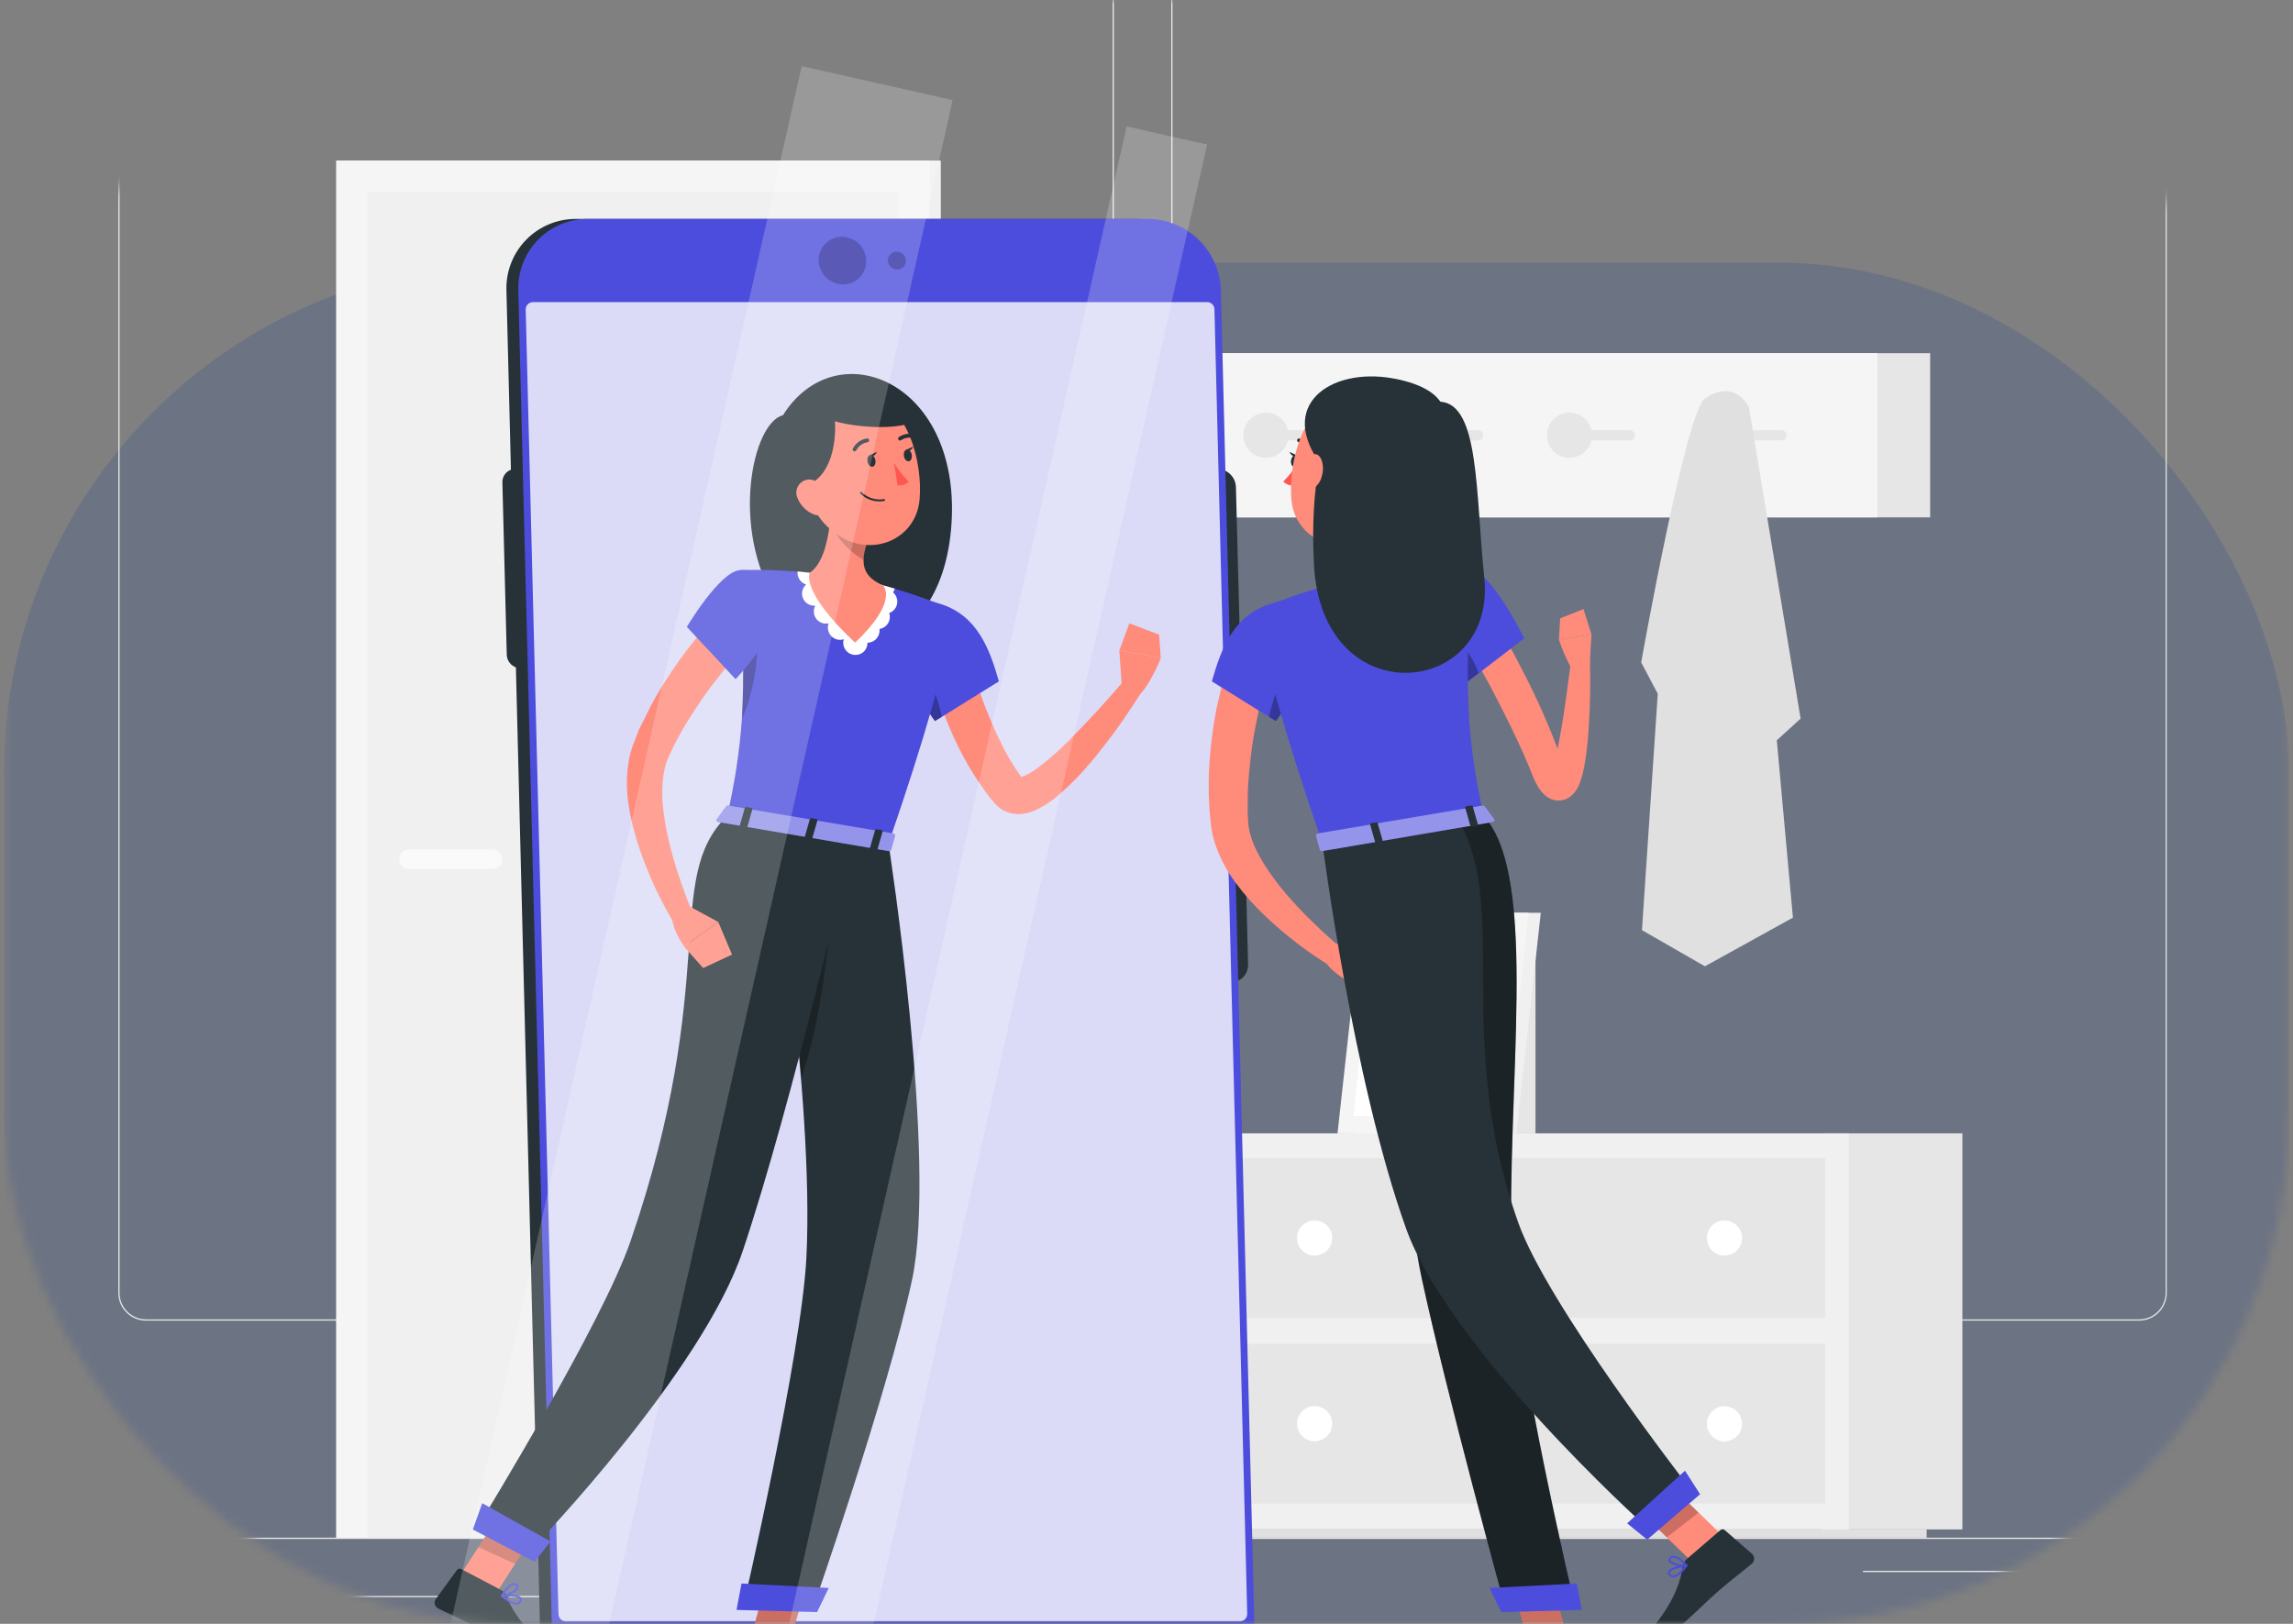 <svg width="288" height="204" viewBox="0 0 288 204" fill="none" xmlns="http://www.w3.org/2000/svg">
<rect x="0" y="0" width="288" height="204" fill="#808080" stroke="none"/>
<mask id="mask0_1052_12070" style="mask-type:alpha" maskUnits="userSpaceOnUse" x="0" y="0" width="288" height="204">
<rect x="0.5" width="287" height="204" rx="64" fill="#EAF0FF"/>
</mask>
<g mask="url(#mask0_1052_12070)">
<rect x="0.5" y="33" width="287" height="198" rx="64" fill="#224495" fill-opacity="0.2"/>
<path d="M297.217 193.177H-8.5V193.33H297.217V193.177Z" fill="#EBEBEB"/>
<path d="M266.584 203.015H257.474V203.168H266.584V203.015Z" fill="#EBEBEB"/>
<path d="M254.894 197.341H233.989V197.494H254.894V197.341Z" fill="#EBEBEB"/>
<path d="M58.532 200.496H32.124V200.649H58.532V200.496Z" fill="#EBEBEB"/>
<path d="M73.499 200.496H63.973V200.649H73.499V200.496Z" fill="#EBEBEB"/>
<path d="M147.269 198.441H89.99V198.594H147.269V198.441Z" fill="#EBEBEB"/>
<path d="M136.41 165.907H18.348C17.423 165.905 16.537 165.537 15.883 164.882C15.23 164.228 14.863 163.341 14.863 162.416V-3.546C14.871 -4.466 15.242 -5.345 15.894 -5.993C16.547 -6.641 17.428 -7.005 18.348 -7.007H136.41C137.336 -7.007 138.224 -6.639 138.879 -5.984C139.533 -5.329 139.901 -4.441 139.901 -3.515V162.416C139.901 163.342 139.533 164.23 138.879 164.884C138.224 165.539 137.336 165.907 136.41 165.907ZM18.348 -6.884C17.464 -6.883 16.616 -6.53 15.991 -5.904C15.367 -5.279 15.016 -4.43 15.016 -3.546V162.416C15.016 163.3 15.367 164.148 15.991 164.774C16.616 165.4 17.464 165.753 18.348 165.754H136.41C137.295 165.753 138.143 165.4 138.769 164.775C139.395 164.149 139.747 163.301 139.748 162.416V-3.546C139.747 -4.431 139.395 -5.279 138.769 -5.905C138.143 -6.531 137.295 -6.883 136.41 -6.884H18.348Z" fill="#EBEBEB"/>
<path d="M268.669 165.907H150.601C149.676 165.905 148.789 165.537 148.134 164.883C147.48 164.228 147.112 163.341 147.11 162.416V-3.546C147.12 -4.466 147.492 -5.345 148.145 -5.993C148.799 -6.641 149.681 -7.005 150.601 -7.007H268.669C269.588 -7.003 270.468 -6.638 271.119 -5.991C271.771 -5.343 272.14 -4.464 272.148 -3.546V162.416C272.148 163.34 271.782 164.226 271.13 164.88C270.478 165.535 269.593 165.904 268.669 165.907ZM150.601 -6.884C149.716 -6.883 148.868 -6.531 148.243 -5.905C147.617 -5.279 147.265 -4.431 147.263 -3.546V162.416C147.265 163.301 147.617 164.149 148.243 164.775C148.868 165.4 149.716 165.753 150.601 165.754H268.669C269.554 165.753 270.403 165.4 271.028 164.775C271.654 164.149 272.006 163.301 272.008 162.416V-3.546C272.006 -4.431 271.654 -5.279 271.028 -5.905C270.403 -6.531 269.554 -6.883 268.669 -6.884H150.601Z" fill="#EBEBEB"/>
<path d="M42.243 193.177H118.165L118.165 20.172H42.243L42.243 193.177Z" fill="#F0F0F0"/>
<path d="M42.237 193.177H116.758L116.758 20.172H42.237L42.237 193.177Z" fill="#F5F5F5"/>
<path d="M112.839 193.171L112.839 24.091L46.175 24.091L46.175 193.171H112.839Z" fill="#F0F0F0"/>
<path d="M61.852 109.166H51.366C51.041 109.166 50.73 109.037 50.501 108.808C50.272 108.578 50.143 108.267 50.143 107.943C50.143 107.619 50.272 107.308 50.501 107.078C50.73 106.849 51.041 106.72 51.366 106.72H61.852C62.176 106.72 62.487 106.849 62.716 107.078C62.946 107.308 63.075 107.619 63.075 107.943C63.075 108.267 62.946 108.578 62.716 108.808C62.487 109.037 62.176 109.166 61.852 109.166Z" fill="#FAFAFA"/>
<path d="M47.183 189.252L47.183 24.097H46.162L46.162 189.252H47.183Z" fill="#F0F0F0"/>
<path d="M186.749 142.379H192.858V118.704H186.749V142.379Z" fill="#E6E6E6"/>
<path d="M170.186 142.379H190.461L193.524 114.669H173.249L170.186 142.379Z" fill="#F0F0F0"/>
<path d="M167.991 142.379H188.932L191.996 114.669H171.048L167.991 142.379Z" fill="#F5F5F5"/>
<path d="M187.422 140.196L189.996 116.852H172.564L169.984 140.196H187.422Z" fill="white"/>
<path d="M184.713 134.18L185.936 123.229C185.963 122.998 185.941 122.764 185.87 122.543C185.8 122.321 185.684 122.117 185.529 121.944C185.374 121.77 185.184 121.632 184.972 121.537C184.76 121.442 184.53 121.394 184.298 121.395H176.96C176.556 121.395 176.165 121.544 175.863 121.813C175.561 122.083 175.368 122.454 175.322 122.856L174.099 133.807C174.071 134.037 174.093 134.271 174.162 134.493C174.232 134.714 174.347 134.918 174.502 135.092C174.656 135.265 174.846 135.404 175.058 135.499C175.27 135.593 175.499 135.642 175.731 135.641H183.069C183.475 135.644 183.868 135.496 184.171 135.226C184.475 134.956 184.668 134.583 184.713 134.18Z" fill="#F5F5F5"/>
<path d="M228.877 192.138H246.474V142.379H228.877V192.138Z" fill="#E6E6E6"/>
<path d="M149.495 192.138H232.222V142.379H149.495V192.138Z" fill="#F0F0F0"/>
<path d="M229.88 192.138H226.75H153.983V193.177H226.75H229.88H241.986V192.138H229.88Z" fill="#E0E0E0"/>
<path d="M152.46 165.571H229.25V145.491H152.46V165.571Z" fill="#E6E6E6"/>
<path d="M152.46 188.891H229.25V168.811H152.46V188.891Z" fill="#E6E6E6"/>
<path d="M167.324 155.531C167.324 155.967 167.195 156.394 166.952 156.757C166.71 157.12 166.365 157.403 165.962 157.57C165.558 157.737 165.114 157.781 164.686 157.696C164.258 157.611 163.865 157.4 163.556 157.092C163.247 156.783 163.037 156.39 162.952 155.962C162.867 155.533 162.911 155.09 163.078 154.686C163.245 154.283 163.528 153.938 163.891 153.696C164.254 153.453 164.68 153.324 165.117 153.324C165.407 153.324 165.694 153.381 165.962 153.492C166.229 153.603 166.473 153.765 166.678 153.97C166.883 154.175 167.045 154.418 167.156 154.686C167.267 154.954 167.324 155.241 167.324 155.531Z" fill="white"/>
<path d="M218.801 155.531C218.801 155.967 218.671 156.394 218.429 156.757C218.186 157.12 217.842 157.403 217.438 157.57C217.035 157.737 216.591 157.781 216.163 157.696C215.735 157.611 215.341 157.4 215.033 157.092C214.724 156.783 214.514 156.39 214.429 155.962C214.343 155.533 214.387 155.09 214.554 154.686C214.721 154.283 215.004 153.938 215.367 153.696C215.73 153.453 216.157 153.324 216.594 153.324C216.883 153.324 217.17 153.381 217.438 153.492C217.706 153.603 217.949 153.765 218.154 153.97C218.359 154.175 218.522 154.418 218.633 154.686C218.744 154.954 218.801 155.241 218.801 155.531Z" fill="white"/>
<path d="M165.117 181.058C166.336 181.058 167.324 180.07 167.324 178.851C167.324 177.632 166.336 176.644 165.117 176.644C163.898 176.644 162.91 177.632 162.91 178.851C162.91 180.07 163.898 181.058 165.117 181.058Z" fill="white"/>
<path d="M218.801 178.869C218.801 179.306 218.671 179.733 218.429 180.096C218.186 180.459 217.842 180.742 217.438 180.909C217.035 181.076 216.591 181.119 216.163 181.034C215.735 180.949 215.341 180.739 215.033 180.43C214.724 180.122 214.514 179.728 214.429 179.3C214.343 178.872 214.387 178.428 214.554 178.025C214.721 177.621 215.004 177.277 215.367 177.034C215.73 176.792 216.157 176.662 216.594 176.662C217.179 176.662 217.74 176.895 218.154 177.309C218.568 177.723 218.801 178.284 218.801 178.869Z" fill="white"/>
<path d="M242.427 44.372H150.724V64.996H242.427V44.372Z" fill="#E6E6E6"/>
<path d="M235.811 44.372H149.489V64.996H235.811V44.372Z" fill="#F5F5F5"/>
<path d="M166.59 54.045H161.766C161.61 53.366 161.209 52.768 160.64 52.365C160.071 51.963 159.374 51.783 158.681 51.862C157.989 51.941 157.349 52.272 156.885 52.791C156.421 53.311 156.164 53.984 156.164 54.681C156.164 55.378 156.421 56.051 156.885 56.571C157.349 57.091 157.989 57.421 158.681 57.5C159.374 57.579 160.071 57.4 160.64 56.997C161.209 56.594 161.61 55.996 161.766 55.317H166.59C166.759 55.317 166.921 55.25 167.04 55.131C167.159 55.011 167.226 54.85 167.226 54.681C167.226 54.512 167.159 54.351 167.04 54.231C166.921 54.112 166.759 54.045 166.59 54.045Z" fill="#E6E6E6"/>
<path d="M185.649 54.045H180.831C180.674 53.366 180.274 52.768 179.705 52.365C179.136 51.963 178.438 51.783 177.746 51.862C177.053 51.941 176.414 52.272 175.95 52.791C175.485 53.311 175.229 53.984 175.229 54.681C175.229 55.378 175.485 56.051 175.95 56.571C176.414 57.091 177.053 57.421 177.746 57.5C178.438 57.579 179.136 57.4 179.705 56.997C180.274 56.594 180.674 55.996 180.831 55.317H185.649C185.817 55.317 185.979 55.25 186.098 55.131C186.218 55.011 186.285 54.85 186.285 54.681C186.285 54.512 186.218 54.351 186.098 54.231C185.979 54.112 185.817 54.045 185.649 54.045Z" fill="#E6E6E6"/>
<path d="M204.713 54.045H199.889C199.733 53.366 199.332 52.768 198.763 52.365C198.194 51.963 197.497 51.783 196.804 51.862C196.112 51.941 195.472 52.272 195.008 52.791C194.544 53.311 194.287 53.984 194.287 54.681C194.287 55.378 194.544 56.051 195.008 56.571C195.472 57.091 196.112 57.421 196.804 57.5C197.497 57.579 198.194 57.4 198.763 56.997C199.332 56.594 199.733 55.996 199.889 55.317H204.713C204.882 55.317 205.044 55.25 205.163 55.131C205.282 55.011 205.349 54.85 205.349 54.681C205.349 54.512 205.282 54.351 205.163 54.231C205.044 54.112 204.882 54.045 204.713 54.045Z" fill="#E6E6E6"/>
<path d="M223.772 54.045H218.954C218.797 53.366 218.397 52.768 217.828 52.365C217.259 51.963 216.561 51.783 215.869 51.862C215.176 51.941 214.537 52.272 214.073 52.791C213.608 53.311 213.352 53.984 213.352 54.681C213.352 55.378 213.608 56.051 214.073 56.571C214.537 57.091 215.176 57.421 215.869 57.5C216.561 57.579 217.259 57.4 217.828 56.997C218.397 56.594 218.797 55.996 218.954 55.317H223.778C223.946 55.317 224.108 55.25 224.227 55.131C224.347 55.011 224.414 54.85 224.414 54.681C224.414 54.512 224.347 54.351 224.227 54.231C224.108 54.112 223.946 54.045 223.778 54.045H223.772Z" fill="#E6E6E6"/>
<path d="M214.136 50.059C211.745 51.654 206.132 83.217 206.132 83.217L208.217 87.154L206.23 116.852L214.136 121.395L225.19 115.28L223.166 93L226.156 90.279L219.663 51.147C219.663 51.147 218.006 47.478 214.136 50.059Z" fill="#E0E0E0"/>
<path d="M76.997 213.868H147.367C148.531 213.87 149.683 213.639 150.756 213.187C151.829 212.736 152.801 212.074 153.613 211.24C154.425 210.407 155.062 209.419 155.486 208.335C155.91 207.251 156.112 206.092 156.08 204.929L151.849 36.442C151.771 34.056 150.773 31.792 149.063 30.125C147.353 28.459 145.065 27.519 142.677 27.503H72.319C71.155 27.501 70.003 27.732 68.93 28.184C67.857 28.635 66.886 29.297 66.073 30.131C65.261 30.964 64.624 31.952 64.2 33.036C63.776 34.12 63.575 35.278 63.606 36.442L67.838 204.929C67.916 207.313 68.913 209.574 70.62 211.24C72.327 212.906 74.612 213.847 76.997 213.868Z" fill="#263238"/>
<path d="M65.361 83.938H66.584C66.803 83.938 67.02 83.894 67.221 83.809C67.423 83.725 67.606 83.6 67.758 83.443C67.911 83.287 68.031 83.101 68.111 82.897C68.19 82.693 68.228 82.475 68.223 82.257L67.679 60.594C67.663 60.145 67.475 59.72 67.154 59.407C66.832 59.094 66.403 58.917 65.954 58.912H64.731C64.513 58.912 64.296 58.956 64.095 59.041C63.894 59.126 63.712 59.251 63.559 59.407C63.407 59.564 63.288 59.75 63.209 59.954C63.13 60.158 63.092 60.375 63.099 60.594L63.649 82.263C63.663 82.709 63.849 83.132 64.168 83.445C64.487 83.757 64.915 83.934 65.361 83.938Z" fill="#263238"/>
<path d="M153.622 86.696C153.918 86.697 154.212 86.638 154.485 86.523C154.758 86.409 155.006 86.24 155.213 86.028C155.42 85.816 155.582 85.564 155.69 85.288C155.798 85.012 155.85 84.718 155.841 84.421L155.23 61.187C155.211 60.58 154.958 60.004 154.523 59.58C154.089 59.156 153.507 58.917 152.9 58.912C152.604 58.911 152.31 58.97 152.037 59.084C151.764 59.199 151.516 59.368 151.309 59.58C151.102 59.792 150.94 60.043 150.832 60.319C150.724 60.596 150.673 60.89 150.681 61.187L151.292 84.421C151.311 85.028 151.564 85.604 151.999 86.028C152.433 86.452 153.015 86.691 153.622 86.696Z" fill="#263238"/>
<path d="M154.545 123.431C154.841 123.432 155.135 123.373 155.408 123.258C155.681 123.143 155.928 122.975 156.134 122.763C156.341 122.551 156.502 122.299 156.61 122.023C156.717 121.747 156.768 121.452 156.759 121.156L156.178 97.922C156.157 97.315 155.904 96.74 155.47 96.317C155.035 95.893 154.455 95.653 153.848 95.647C153.552 95.646 153.258 95.705 152.985 95.819C152.711 95.934 152.464 96.103 152.257 96.315C152.05 96.527 151.888 96.778 151.78 97.054C151.672 97.33 151.62 97.625 151.629 97.922L152.209 121.156C152.23 121.763 152.484 122.339 152.92 122.763C153.355 123.187 153.938 123.426 154.545 123.431Z" fill="#263238"/>
<path d="M78.489 213.868H148.859C150.023 213.87 151.175 213.639 152.248 213.187C153.321 212.736 154.293 212.074 155.105 211.24C155.917 210.407 156.554 209.419 156.978 208.335C157.402 207.251 157.604 206.092 157.572 204.929L153.341 36.442C153.263 34.056 152.265 31.792 150.555 30.125C148.845 28.459 146.557 27.519 144.169 27.503H73.811C72.647 27.501 71.495 27.732 70.422 28.184C69.349 28.635 68.378 29.297 67.565 30.131C66.753 30.964 66.116 31.952 65.692 33.036C65.268 34.12 65.067 35.278 65.098 36.442L69.329 204.929C69.407 207.313 70.403 209.575 72.111 211.241C73.818 212.908 76.103 213.849 78.489 213.868Z" fill="#4C4DDC"/>
<path opacity="0.8" d="M71.066 203.688H155.725C155.851 203.688 155.975 203.662 156.09 203.613C156.206 203.564 156.31 203.491 156.396 203.4C156.482 203.309 156.549 203.202 156.593 203.084C156.636 202.966 156.655 202.841 156.648 202.715L152.533 38.851C152.529 38.611 152.43 38.382 152.258 38.214C152.087 38.046 151.856 37.952 151.616 37.952H66.951C66.828 37.952 66.706 37.977 66.592 38.025C66.478 38.073 66.375 38.143 66.289 38.231C66.203 38.32 66.136 38.424 66.091 38.539C66.046 38.654 66.025 38.777 66.028 38.9L70.143 202.764C70.143 203.009 70.24 203.244 70.413 203.417C70.586 203.59 70.821 203.688 71.066 203.688Z" fill="white"/>
<path d="M98.336 52.168C94.484 53.116 91.696 66.451 97.566 75.714C103.435 84.978 117.932 83.204 119.449 66.543C121.124 47.974 105.068 41.413 98.336 52.168Z" fill="#263238"/>
<path d="M115.756 80.306C116.142 82.163 116.622 84 117.193 85.809C117.755 87.601 118.415 89.368 119.137 91.116C119.863 92.882 120.709 94.596 121.668 96.246C122.151 97.078 122.677 97.897 123.234 98.692C123.509 99.096 123.802 99.493 124.108 99.915C124.255 100.111 124.42 100.3 124.573 100.496L124.811 100.783C124.965 100.972 125.135 101.148 125.319 101.309C125.735 101.67 126.222 101.939 126.749 102.098C127.229 102.241 127.73 102.297 128.229 102.263C128.961 102.199 129.674 101.991 130.326 101.651C131.302 101.159 132.211 100.542 133.029 99.817C134.478 98.558 135.823 97.183 137.052 95.708C139.421 92.868 141.579 89.857 143.509 86.702L141.418 85.216C140.262 86.561 139.082 87.925 137.877 89.233C136.673 90.542 135.432 91.85 134.209 93.073C133.013 94.289 131.73 95.415 130.369 96.442C129.796 96.883 129.17 97.249 128.504 97.53C128.345 97.605 128.172 97.645 127.997 97.647C127.997 97.647 128.033 97.647 128.131 97.647C128.225 97.676 128.314 97.719 128.394 97.775C128.403 97.789 128.416 97.799 128.431 97.805C128.431 97.805 128.461 97.848 128.431 97.805L128.247 97.555C128.131 97.39 128.003 97.237 127.893 97.059C127.654 96.723 127.428 96.381 127.208 96.026C126.768 95.323 126.352 94.595 125.985 93.843C125.209 92.339 124.524 90.786 123.882 89.16C123.24 87.533 122.702 85.901 122.194 84.238C121.687 82.575 121.222 80.844 120.843 79.248L115.756 80.306Z" fill="#FF8B7B"/>
<path d="M112.014 81.456C112.497 83.015 114.239 85.846 115.615 87.949C116.618 89.459 117.419 90.591 117.419 90.591L118.287 90.059L125.459 85.601C124.31 81.56 122.744 77.206 117.926 75.818C114.9 74.987 111.152 78.674 112.014 81.456Z" fill="#4C4DDC"/>
<path opacity="0.3" d="M115.621 87.949C116.624 89.459 117.425 90.591 117.425 90.591L118.293 90.059C117.939 88.444 117.266 85.925 116.22 84.892C115.805 85.857 115.601 86.899 115.621 87.949Z" fill="black"/>
<path d="M140.91 86.329L140.586 81.719L145.795 82.666C145.795 82.666 144.456 86.182 142.836 87.558L140.91 86.329Z" fill="#FF8B7B"/>
<path d="M141.846 78.307L145.581 79.731L145.795 82.666L140.586 81.719L141.846 78.307Z" fill="#FF8B7B"/>
<path d="M93.365 208.976L98.33 209.453L101.638 197.805L96.673 197.329L93.365 208.976Z" fill="#FF8B7B"/>
<path d="M56.985 199.169L61.577 201.303L67.997 191.349L63.405 189.215L56.985 199.169Z" fill="#FF8B7B"/>
<path d="M62.952 199.756L57.92 197.109C57.834 197.06 57.734 197.045 57.638 197.067C57.542 197.088 57.457 197.144 57.4 197.225L54.728 200.893C54.664 200.988 54.62 201.095 54.6 201.208C54.58 201.321 54.585 201.437 54.613 201.548C54.641 201.659 54.693 201.763 54.765 201.852C54.836 201.942 54.926 202.015 55.028 202.067C56.795 202.96 57.7 203.29 59.919 204.47C61.283 205.192 64.2 206.977 66.07 207.968C67.942 208.958 69.03 207.154 68.333 206.567C65.221 203.963 64.224 202.031 63.564 200.416C63.445 200.131 63.228 199.897 62.952 199.756Z" fill="#263238"/>
<path opacity="0.2" d="M101.638 197.812L99.932 203.81H94.826L96.667 197.329L101.638 197.812Z" fill="black"/>
<path opacity="0.2" d="M63.399 189.221L67.996 191.355L64.689 196.485L60.091 194.351L63.399 189.221Z" fill="black"/>
<path d="M91.323 102.526L111.598 105.98C121.381 77.506 119.253 76.356 119.253 76.356C119.253 76.356 115.902 75.011 112.472 73.984C111.953 73.825 111.427 73.678 110.913 73.538C107.885 72.796 104.808 72.271 101.705 71.966C101.246 71.905 100.788 71.862 100.335 71.82C97.861 71.609 95.376 71.546 92.894 71.63C93.114 75.354 93.255 78.515 93.316 81.266C93.396 84.855 93.316 87.747 93.188 90.26C92.892 94.392 92.269 98.493 91.323 102.526Z" fill="#4C4DDC"/>
<path d="M101.21 73.415C100.924 73.316 100.674 73.136 100.49 72.898C100.305 72.659 100.194 72.371 100.17 72.07C100.161 71.981 100.161 71.891 100.17 71.801H100.329C100.782 71.85 101.24 71.893 101.699 71.954L103.215 72.137C105.441 72.425 107.428 72.712 109.421 73.165C109.91 73.275 110.406 73.391 110.907 73.531C111.408 73.672 111.885 73.794 112.374 73.947V74.008C112.341 74.103 112.3 74.195 112.252 74.284C112.222 74.332 112.185 74.369 112.154 74.412C112.378 74.6 112.544 74.849 112.63 75.129C112.717 75.409 112.722 75.707 112.643 75.99C112.576 76.224 112.453 76.439 112.286 76.618C112.12 76.796 111.913 76.933 111.684 77.017C111.755 77.228 111.779 77.453 111.754 77.674C111.729 77.896 111.655 78.109 111.539 78.3C111.422 78.49 111.265 78.652 111.079 78.775C110.892 78.897 110.681 78.978 110.461 79.01C110.488 79.229 110.469 79.451 110.404 79.662C110.338 79.873 110.228 80.068 110.082 80.233C109.818 80.532 109.446 80.714 109.048 80.74C109.018 80.743 108.987 80.743 108.957 80.74C108.962 81.111 108.834 81.471 108.596 81.755C108.527 81.829 108.453 81.899 108.376 81.963C108.296 82.018 108.211 82.067 108.125 82.116C108.036 82.164 107.942 82.201 107.844 82.226C107.745 82.251 107.645 82.268 107.544 82.275C107.344 82.289 107.143 82.264 106.952 82.2C106.762 82.136 106.585 82.036 106.434 81.904C106.282 81.772 106.158 81.612 106.068 81.432C105.979 81.252 105.926 81.057 105.912 80.856C105.899 80.668 105.924 80.479 105.985 80.3C105.869 80.342 105.747 80.367 105.624 80.374C105.397 80.394 105.169 80.361 104.957 80.279C104.745 80.196 104.554 80.065 104.401 79.897C104.202 79.688 104.066 79.428 104.009 79.145C103.952 78.863 103.975 78.57 104.077 78.301C103.795 78.367 103.5 78.352 103.227 78.255C102.954 78.159 102.714 77.986 102.536 77.757C102.356 77.521 102.247 77.238 102.222 76.942C102.197 76.647 102.257 76.35 102.396 76.087C102.077 76.116 101.757 76.044 101.481 75.88C101.206 75.717 100.989 75.47 100.861 75.176C100.734 74.882 100.703 74.555 100.772 74.243C100.841 73.93 101.007 73.647 101.246 73.434L101.21 73.415Z" fill="white"/>
<path opacity="0.3" d="M93.188 90.26C94.686 87.35 95.633 80.979 94.845 78.741L93.316 81.266C93.396 84.855 93.341 87.766 93.188 90.26Z" fill="black"/>
<path d="M104.206 65.895C103.906 68.408 103.209 70.951 101.699 71.966C101.699 71.966 100.476 74.253 107.397 80.734C112.992 75.451 110.907 73.538 110.907 73.538C107.74 72.186 108.052 69.985 109.568 66.482L107.122 65.02C106.916 64.769 106.639 64.585 106.328 64.49C106.017 64.395 105.685 64.394 105.373 64.488C105.062 64.581 104.785 64.765 104.577 65.015C104.369 65.265 104.24 65.571 104.206 65.895Z" fill="#FF8B7B"/>
<path opacity="0.2" d="M107.104 65.02C106.91 64.788 106.655 64.614 106.368 64.517C106.081 64.42 105.773 64.404 105.478 64.471C105.183 64.538 104.912 64.686 104.695 64.897C104.478 65.108 104.323 65.375 104.249 65.668C105.119 67.634 106.592 69.272 108.455 70.346C108.582 68.998 108.957 67.686 109.562 66.475L107.104 65.02Z" fill="black"/>
<path d="M100.623 57.805C101.668 62.697 102.005 64.825 104.903 66.977C109.244 70.242 115.053 67.882 115.499 62.752C115.896 58.13 114.117 50.866 108.963 49.618C107.825 49.334 106.634 49.347 105.502 49.655C104.371 49.963 103.337 50.556 102.501 51.377C101.664 52.199 101.052 53.221 100.723 54.346C100.394 55.472 100.36 56.663 100.623 57.805Z" fill="#FF8B7B"/>
<path d="M105.337 48.524C102.744 48.652 99.981 50.792 103.619 52.474C107.257 54.155 116.905 54.155 114.625 51.697C112.344 49.239 109.03 48.34 105.337 48.524Z" fill="#263238"/>
<path d="M103.931 49.459C105.422 50.921 105.979 61.37 99.528 61.272C93.078 61.174 98.837 50.89 103.931 49.459Z" fill="#263238"/>
<path d="M100.189 62.617C100.56 63.516 101.272 64.231 102.17 64.605C103.362 65.088 104.102 64.054 103.894 62.856C103.704 61.774 102.861 60.215 101.601 60.239C101.327 60.25 101.059 60.33 100.823 60.471C100.588 60.612 100.391 60.809 100.25 61.045C100.11 61.282 100.031 61.549 100.02 61.824C100.009 62.098 100.067 62.371 100.189 62.617Z" fill="#FF8B7B"/>
<path d="M111.598 105.986C111.598 105.986 117.786 145.73 114.545 160.82C111.439 175.299 102.078 202.104 102.078 202.104L93.334 201.878C93.334 201.878 100.672 170.163 101.283 157.977C102.304 137.763 96.728 103.48 96.728 103.48L111.598 105.986Z" fill="#263238"/>
<path d="M102.622 202.526L92.509 202.251L93.133 198.931L104.09 199.493L102.622 202.526Z" fill="#4C4DDC"/>
<path opacity="0.3" d="M104.291 110.468L101.051 104.189L96.771 103.449C96.771 103.449 99.308 119.047 100.647 135.396C103.393 127.705 104.787 114.057 104.291 110.468Z" fill="black"/>
<path d="M107.159 105.289C107.159 105.289 99.589 138.362 93.285 157.163C88.192 172.352 67.208 194.155 67.208 194.155L60.592 190.817C60.592 190.817 75.652 166.243 79.192 155.935C90.522 122.917 83.252 110.462 91.298 102.526L107.159 105.289Z" fill="#263238"/>
<path d="M67.153 196.204L59.388 192.15L60.568 188.842L69.146 193.642L67.153 196.204Z" fill="#4C4DDC"/>
<path d="M91.219 101.285L89.996 102.942C89.898 103.07 90.045 103.241 90.277 103.284L111.543 106.91C111.726 106.946 111.891 106.879 111.922 106.769L112.417 104.984C112.454 104.861 112.313 104.727 112.112 104.69L91.573 101.217C91.513 101.198 91.45 101.193 91.388 101.205C91.326 101.217 91.267 101.244 91.219 101.285Z" fill="#4C4DDC"/>
<path opacity="0.4" d="M91.219 101.285L89.996 102.942C89.898 103.07 90.045 103.241 90.277 103.284L111.543 106.91C111.726 106.946 111.891 106.879 111.922 106.769L112.417 104.984C112.454 104.861 112.313 104.727 112.112 104.69L91.573 101.217C91.513 101.198 91.45 101.193 91.388 101.205C91.326 101.217 91.267 101.244 91.219 101.285Z" fill="white"/>
<path d="M93.609 104.048L93.059 103.956C92.949 103.956 92.876 103.865 92.894 103.797L93.555 101.486C93.555 101.413 93.683 101.376 93.793 101.395L94.343 101.486C94.453 101.486 94.527 101.578 94.502 101.645L93.842 103.963C93.799 104.03 93.695 104.067 93.609 104.048Z" fill="#263238"/>
<path d="M109.965 106.843L109.415 106.751C109.305 106.751 109.232 106.659 109.25 106.592L109.91 104.281C109.91 104.213 110.039 104.171 110.149 104.189L110.693 104.287C110.803 104.287 110.876 104.372 110.858 104.44L110.198 106.757C110.179 106.824 110.075 106.867 109.965 106.843Z" fill="#263238"/>
<path d="M101.772 105.448L101.228 105.35C101.118 105.35 101.045 105.265 101.063 105.198L101.723 102.88C101.723 102.813 101.846 102.776 101.956 102.795L102.506 102.886C102.616 102.886 102.689 102.978 102.671 103.045L102.011 105.357C101.992 105.424 101.882 105.497 101.772 105.448Z" fill="#263238"/>
<path d="M108.963 57.971C109.024 58.374 109.287 58.667 109.574 58.631C109.862 58.594 110.008 58.227 109.947 57.824C109.886 57.42 109.623 57.127 109.336 57.163C109.048 57.2 108.895 57.567 108.963 57.971Z" fill="#263238"/>
<path d="M113.53 57.286C113.591 57.689 113.854 57.983 114.142 57.946C114.429 57.909 114.576 57.549 114.514 57.145C114.453 56.742 114.19 56.442 113.903 56.485C113.616 56.528 113.469 56.882 113.53 57.286Z" fill="#263238"/>
<path d="M113.787 56.521L114.716 56.099C114.716 56.099 114.331 56.931 113.787 56.521Z" fill="#263238"/>
<path d="M112.295 58.136C112.795 59.005 113.413 59.801 114.129 60.502C113.945 60.679 113.724 60.814 113.482 60.898C113.241 60.981 112.984 61.011 112.729 60.985L112.295 58.136Z" fill="#FF5652"/>
<path d="M111.109 62.923C111.128 62.91 111.144 62.891 111.154 62.87C111.163 62.848 111.167 62.824 111.164 62.801C111.162 62.785 111.156 62.771 111.148 62.758C111.14 62.744 111.13 62.733 111.117 62.724C111.105 62.715 111.09 62.708 111.075 62.704C111.06 62.701 111.045 62.7 111.029 62.703C110.528 62.788 110.013 62.755 109.527 62.605C109.04 62.455 108.596 62.194 108.229 61.841C108.218 61.829 108.206 61.82 108.192 61.813C108.178 61.806 108.162 61.802 108.147 61.801C108.131 61.801 108.115 61.803 108.101 61.808C108.086 61.813 108.072 61.821 108.061 61.832C108.049 61.842 108.04 61.855 108.033 61.869C108.026 61.883 108.022 61.898 108.021 61.914C108.021 61.929 108.023 61.945 108.028 61.96C108.033 61.975 108.041 61.988 108.052 62C108.441 62.386 108.917 62.673 109.441 62.836C109.965 62.999 110.52 63.033 111.06 62.935L111.109 62.923Z" fill="#263238"/>
<path d="M107.459 56.668C107.494 56.648 107.524 56.618 107.544 56.583C107.681 56.314 107.879 56.082 108.122 55.904C108.365 55.727 108.647 55.609 108.944 55.561C109.008 55.556 109.066 55.527 109.108 55.479C109.149 55.43 109.169 55.368 109.164 55.305C109.16 55.241 109.13 55.183 109.082 55.141C109.034 55.1 108.971 55.08 108.908 55.084C108.53 55.135 108.17 55.277 107.859 55.497C107.548 55.718 107.295 56.01 107.122 56.35C107.106 56.378 107.096 56.408 107.093 56.44C107.089 56.471 107.092 56.503 107.101 56.533C107.11 56.564 107.126 56.592 107.146 56.616C107.167 56.64 107.192 56.66 107.22 56.674C107.257 56.694 107.298 56.704 107.34 56.703C107.382 56.702 107.423 56.69 107.459 56.668Z" fill="#263238"/>
<path d="M115.218 54.993V54.95C115.228 54.92 115.233 54.889 115.231 54.857C115.23 54.826 115.222 54.795 115.208 54.767C115.194 54.738 115.175 54.713 115.152 54.692C115.128 54.671 115.101 54.655 115.071 54.644C114.713 54.51 114.329 54.465 113.95 54.511C113.57 54.558 113.208 54.696 112.894 54.913C112.869 54.933 112.848 54.957 112.833 54.984C112.817 55.011 112.807 55.041 112.803 55.073C112.799 55.104 112.801 55.136 112.81 55.166C112.818 55.196 112.832 55.225 112.851 55.25C112.871 55.275 112.895 55.295 112.922 55.311C112.949 55.327 112.979 55.337 113.011 55.341C113.042 55.345 113.074 55.342 113.104 55.334C113.134 55.326 113.163 55.312 113.188 55.292C113.439 55.126 113.727 55.022 114.026 54.988C114.326 54.954 114.629 54.991 114.912 55.097C114.967 55.12 115.028 55.121 115.084 55.102C115.141 55.083 115.188 55.044 115.218 54.993Z" fill="#263238"/>
<path d="M90.589 76.686C89.886 77.383 89.299 78.025 88.694 78.716C88.088 79.407 87.52 80.086 86.957 80.789C85.836 82.208 84.782 83.677 83.796 85.198C82.799 86.725 81.901 88.314 81.106 89.954C80.892 90.358 80.714 90.792 80.494 91.177C80.274 91.563 80.115 92.015 79.95 92.455C79.785 92.895 79.614 93.293 79.443 93.776L79.192 94.552L79.015 95.329C78.665 97.285 78.65 99.287 78.972 101.248C79.264 103.07 79.712 104.864 80.311 106.61C80.898 108.309 81.571 109.976 82.329 111.605C83.091 113.224 83.94 114.799 84.872 116.326L87.135 115.103C86.523 113.574 85.912 111.966 85.374 110.37C84.827 108.788 84.364 107.177 83.986 105.546C83.612 103.982 83.355 102.392 83.215 100.789C83.169 100.021 83.169 99.252 83.215 98.484C83.261 97.771 83.368 97.064 83.533 96.368L83.668 95.885L83.839 95.439C83.973 95.109 84.163 94.718 84.322 94.357C84.481 93.996 84.67 93.629 84.86 93.269C85.049 92.908 85.221 92.547 85.429 92.192C86.211 90.768 87.122 89.398 88.039 88.028C88.957 86.659 89.984 85.344 91.035 84.06C91.549 83.412 92.087 82.776 92.625 82.147C93.163 81.517 93.744 80.893 94.252 80.355L90.589 76.686Z" fill="#FF8B7B"/>
<path d="M86.23 113.666L90.204 115.818L85.924 118.875C85.924 118.875 84.212 116.625 84.377 114.522L86.23 113.666Z" fill="#FF8B7B"/>
<path d="M91.94 119.921L88.321 121.615L85.899 118.9L90.21 115.818L91.94 119.921Z" fill="#FF8B7B"/>
<path d="M92.894 71.63C90.357 71.868 86.272 78.753 86.272 78.753L92.387 85.32C92.387 85.32 97.541 79.915 97.541 76.632C97.566 73.856 96.129 71.33 92.894 71.63Z" fill="#4C4DDC"/>
<path d="M64.97 201.584H65.049C65.163 201.553 65.266 201.494 65.349 201.411C65.433 201.329 65.494 201.226 65.526 201.113C65.554 201.046 65.563 200.973 65.553 200.901C65.544 200.829 65.516 200.761 65.471 200.704C65.074 200.19 63.252 200.355 63.026 200.374C63.002 200.376 62.979 200.386 62.961 200.401C62.942 200.416 62.929 200.436 62.922 200.459C62.915 200.481 62.915 200.504 62.922 200.526C62.928 200.548 62.941 200.567 62.958 200.581C63.46 200.991 64.352 201.67 64.97 201.584ZM63.356 200.569C64.09 200.526 65.074 200.569 65.282 200.832C65.298 200.86 65.306 200.892 65.306 200.924C65.306 200.956 65.298 200.988 65.282 201.016C65.262 201.09 65.223 201.158 65.17 201.214C65.116 201.269 65.05 201.311 64.976 201.334C64.658 201.419 64.053 201.138 63.356 200.569Z" fill="#4C4DDC"/>
<path d="M63.191 200.582C63.802 200.496 64.952 200.001 65.105 199.481C65.131 199.389 65.126 199.292 65.089 199.204C65.052 199.116 64.987 199.043 64.903 198.998C64.828 198.943 64.742 198.905 64.651 198.888C64.56 198.871 64.466 198.875 64.377 198.9C63.661 199.077 62.977 200.361 62.946 200.416C62.935 200.435 62.93 200.456 62.93 200.478C62.93 200.499 62.935 200.52 62.946 200.539C62.957 200.556 62.973 200.57 62.991 200.58C63.009 200.589 63.029 200.594 63.05 200.594L63.191 200.582ZM64.487 199.126C64.586 199.113 64.686 199.137 64.768 199.194C64.891 199.285 64.891 199.359 64.872 199.414C64.774 199.756 63.882 200.215 63.276 200.331C63.527 199.909 64.01 199.242 64.438 199.108L64.487 199.126Z" fill="#4C4DDC"/>
<path d="M109.219 57.194L110.149 56.766C110.149 56.766 109.764 57.616 109.219 57.194Z" fill="#263238"/>
<g opacity="0.2">
<path d="M119.656 12.578L100.694 8.305L52.728 221.145L71.69 225.419L119.656 12.578Z" fill="white"/>
<path d="M151.616 18.16L141.505 15.881L93.54 228.722L103.65 231L151.616 18.16Z" fill="white"/>
</g>
<path opacity="0.2" d="M108.791 32.737C108.804 33.126 108.738 33.514 108.597 33.877C108.456 34.24 108.243 34.571 107.971 34.85C107.7 35.129 107.375 35.35 107.015 35.501C106.656 35.652 106.27 35.728 105.881 35.727C105.082 35.727 104.314 35.414 103.743 34.855C103.171 34.296 102.841 33.536 102.824 32.737C102.812 32.348 102.879 31.961 103.02 31.598C103.162 31.236 103.374 30.906 103.646 30.627C103.918 30.349 104.242 30.128 104.601 29.978C104.96 29.828 105.345 29.751 105.734 29.753C106.533 29.753 107.299 30.064 107.87 30.622C108.442 31.18 108.772 31.939 108.791 32.737Z" fill="black"/>
<path opacity="0.2" d="M113.787 32.737C113.792 32.885 113.767 33.032 113.713 33.17C113.66 33.309 113.579 33.435 113.476 33.541C113.372 33.647 113.249 33.731 113.112 33.789C112.975 33.846 112.828 33.875 112.68 33.874C112.377 33.871 112.087 33.751 111.871 33.539C111.654 33.327 111.528 33.039 111.518 32.737C111.515 32.589 111.541 32.443 111.596 32.306C111.65 32.169 111.731 32.044 111.834 31.938C111.937 31.833 112.06 31.749 112.196 31.692C112.332 31.635 112.478 31.605 112.625 31.605C112.928 31.607 113.218 31.726 113.434 31.937C113.651 32.148 113.777 32.434 113.787 32.737Z" fill="black"/>
<path d="M154.142 83.736C153.836 84.684 153.616 85.516 153.396 86.408C153.176 87.301 152.986 88.169 152.784 89.05C152.446 90.823 152.191 92.612 152.02 94.418C151.841 96.234 151.776 98.06 151.824 99.884C151.824 100.343 151.867 100.802 151.892 101.26C151.916 101.719 151.94 102.183 151.995 102.648C152.051 103.113 152.081 103.547 152.154 104.054L152.295 104.855L152.497 105.632C153.09 107.527 154.002 109.308 155.193 110.896C156.292 112.381 157.52 113.766 158.862 115.036C160.165 116.273 161.53 117.442 162.952 118.539C164.377 119.621 165.859 120.626 167.391 121.547L168.841 119.432C167.575 118.362 166.285 117.225 165.086 116.045C163.874 114.893 162.721 113.681 161.632 112.413C160.569 111.187 159.6 109.883 158.733 108.512C158.33 107.857 157.964 107.179 157.639 106.482C157.349 105.828 157.116 105.151 156.942 104.458L156.844 103.963L156.783 103.486C156.752 103.137 156.74 102.697 156.716 102.306C156.691 101.914 156.716 101.499 156.716 101.083C156.716 100.667 156.716 100.276 156.716 99.86C156.752 98.227 156.93 96.595 157.107 94.968C157.284 93.342 157.596 91.691 157.933 90.077C158.091 89.264 158.269 88.457 158.464 87.631C158.66 86.806 158.874 85.999 159.076 85.289L154.142 83.736Z" fill="#FF8B7B"/>
<path d="M167.367 118.551L171.892 118.625L169.495 123.345C169.495 123.345 166.933 122.122 166.114 120.202L167.367 118.551Z" fill="#FF8B7B"/>
<path d="M175.322 121.462L172.888 124.635L169.495 123.345L171.892 118.625L175.322 121.462Z" fill="#FF8B7B"/>
<path d="M165.685 81.456C165.202 83.015 163.46 85.846 162.078 87.949C161.081 89.46 160.244 90.591 160.244 90.591L159.382 90.059L152.209 85.601C153.359 81.56 154.918 77.206 159.736 75.818C162.8 74.987 166.548 78.674 165.685 81.456Z" fill="#4C4DDC"/>
<path opacity="0.3" d="M162.09 87.949C161.094 89.459 160.256 90.591 160.256 90.591L159.394 90.059C159.742 88.444 160.421 85.925 161.46 84.892C161.889 85.853 162.104 86.897 162.09 87.949Z" fill="black"/>
<path d="M217.456 194.015L213.463 197.133L204.964 188.885L208.957 185.773L217.456 194.015Z" fill="#FF8B7B"/>
<path d="M211.775 195.935L216.086 192.217C216.16 192.153 216.254 192.117 216.352 192.117C216.45 192.117 216.544 192.153 216.618 192.217L220.048 195.201C220.136 195.277 220.207 195.371 220.255 195.476C220.303 195.582 220.328 195.696 220.328 195.812C220.328 195.928 220.303 196.043 220.255 196.149C220.207 196.254 220.136 196.348 220.048 196.424C218.526 197.696 217.725 198.258 215.835 199.872C214.668 200.875 212.24 203.278 210.632 204.666C209.024 206.054 207.575 204.538 208.107 203.816C210.553 200.575 211.091 198.466 211.366 196.742C211.406 196.434 211.55 196.149 211.775 195.935Z" fill="#263238"/>
<path opacity="0.2" d="M208.957 185.773L204.964 188.891L209.348 193.14L213.341 190.022L208.957 185.773Z" fill="black"/>
<path d="M173.493 65.895C173.787 68.408 174.49 70.951 175.994 71.966C175.994 71.966 177.217 74.253 170.302 80.734C164.701 75.452 166.786 73.538 166.786 73.538C169.959 72.186 169.648 69.985 168.131 66.482L170.577 65.02C170.784 64.769 171.06 64.585 171.371 64.49C171.682 64.395 172.014 64.394 172.326 64.488C172.637 64.581 172.915 64.765 173.122 65.015C173.33 65.265 173.459 65.571 173.493 65.895Z" fill="#FF8B7B"/>
<path d="M186.321 75.537C188.205 78.552 189.892 81.584 191.476 84.709C193.091 87.848 194.52 91.08 195.756 94.388L196.208 95.647C196.355 96.057 196.459 96.369 196.587 96.65C196.633 96.752 196.684 96.853 196.74 96.95C196.64 96.862 196.526 96.789 196.404 96.736C196.073 96.595 195.705 96.569 195.358 96.662C195.128 96.72 194.917 96.838 194.747 97.005C194.619 97.157 194.692 97.109 194.747 97.005C194.893 96.729 195.014 96.44 195.108 96.142C195.218 95.788 195.322 95.409 195.42 95.023C195.615 94.241 195.774 93.428 195.921 92.578C196.532 89.276 196.948 85.852 197.388 82.459L199.675 82.55C199.799 86.056 199.715 89.565 199.424 93.061C199.333 93.947 199.229 94.834 199.076 95.745C199.003 96.204 198.911 96.668 198.795 97.145C198.672 97.684 198.498 98.21 198.275 98.717C198.094 99.121 197.843 99.492 197.535 99.811C197.22 100.132 196.825 100.364 196.392 100.484C195.834 100.632 195.242 100.582 194.716 100.343C194.401 100.188 194.113 99.982 193.866 99.732C193.71 99.577 193.567 99.409 193.438 99.23C193.253 98.969 193.085 98.695 192.937 98.411C192.68 97.916 192.485 97.42 192.326 97.023L191.855 95.861C190.565 92.804 189.024 89.747 187.459 86.745C185.893 83.743 184.102 80.857 182.402 77.983L186.321 75.537Z" fill="#FF8B7B"/>
<path d="M199.638 83.92L199.889 79.701L195.799 80.361C195.799 80.361 196.856 83.651 198.134 84.947L199.638 83.92Z" fill="#FF8B7B"/>
<path d="M198.886 76.516L195.958 77.677L195.799 80.361L199.889 79.701L198.886 76.516Z" fill="#FF8B7B"/>
<path d="M184.799 71.63C187.343 71.862 191.445 80.19 191.445 80.19L184.022 85.889C184.022 85.889 180.134 79.946 180.128 76.662C180.128 73.856 181.564 71.33 184.799 71.63Z" fill="#4C4DDC"/>
<path opacity="0.3" d="M182.879 80.27C182.072 79.567 181.656 80.196 181.485 81.334C182.224 82.897 183.062 84.412 183.992 85.87L185.704 84.556C185.144 82.909 184.171 81.434 182.879 80.27Z" fill="black"/>
<path d="M186.376 102.526L166.101 105.98C156.318 77.506 158.44 76.356 158.44 76.356C158.44 76.356 161.791 75.011 165.227 73.984C165.747 73.825 166.273 73.678 166.786 73.538C169.814 72.797 172.892 72.272 175.994 71.966C176.453 71.905 176.905 71.862 177.364 71.82C179.836 71.609 182.319 71.546 184.799 71.63C184.579 75.354 184.438 78.515 184.383 81.266C184.304 84.855 184.383 87.748 184.512 90.26C184.804 94.392 185.428 98.494 186.376 102.526Z" fill="#4C4DDC"/>
<path d="M197.81 208.977L192.845 209.454L189.538 197.806L194.502 197.329L197.81 208.977Z" fill="#FF8B7B"/>
<path opacity="0.2" d="M189.538 197.812L191.243 203.81H196.349L194.509 197.329L189.538 197.812Z" fill="black"/>
<path d="M173.94 104.648C173.94 104.648 175.316 145.418 178.556 160.527C181.656 175.011 189.097 202.104 189.097 202.104L197.841 201.878C197.841 201.878 190.32 170.169 189.892 157.977C189.116 136.98 193.396 110.352 186.401 102.556L173.94 104.648Z" fill="#263238"/>
<path opacity="0.3" d="M173.94 104.648C173.94 104.648 175.316 145.418 178.556 160.527C181.656 175.011 189.097 202.104 189.097 202.104L197.841 201.878C197.841 201.878 190.32 170.169 189.892 157.977C189.116 136.98 193.396 110.352 186.401 102.556L173.94 104.648Z" fill="black"/>
<path d="M188.553 202.526L198.666 202.251L198.043 198.931L187.086 199.493L188.553 202.526Z" fill="#4C4DDC"/>
<path d="M163.136 57.971C163.075 58.374 162.812 58.668 162.524 58.631C162.237 58.594 162.096 58.227 162.158 57.824C162.219 57.42 162.482 57.127 162.769 57.163C163.056 57.2 163.197 57.567 163.136 57.971Z" fill="#263238"/>
<path d="M164.646 56.668C164.6 56.654 164.561 56.624 164.536 56.583C164.399 56.313 164.2 56.08 163.956 55.903C163.711 55.725 163.428 55.608 163.13 55.562C163.068 55.554 163.011 55.523 162.97 55.476C162.929 55.428 162.908 55.367 162.91 55.305C162.912 55.273 162.921 55.242 162.935 55.213C162.95 55.185 162.97 55.159 162.994 55.139C163.019 55.118 163.047 55.103 163.078 55.094C163.108 55.084 163.141 55.081 163.172 55.085C163.55 55.136 163.91 55.278 164.221 55.498C164.532 55.718 164.785 56.011 164.958 56.35C164.973 56.378 164.982 56.408 164.985 56.44C164.989 56.471 164.986 56.502 164.976 56.533C164.967 56.563 164.952 56.591 164.932 56.615C164.912 56.639 164.888 56.66 164.86 56.674C164.826 56.69 164.789 56.698 164.752 56.697C164.715 56.696 164.679 56.686 164.646 56.668Z" fill="#263238"/>
<path d="M162.879 57.194L161.95 56.766C161.95 56.766 162.335 57.616 162.879 57.194Z" fill="#263238"/>
<path d="M163.001 58.136C162.501 59.005 161.884 59.801 161.167 60.502C161.352 60.679 161.572 60.814 161.814 60.897C162.056 60.981 162.313 61.011 162.567 60.985L163.001 58.136Z" fill="#FF5652"/>
<path d="M177.076 57.806C176.025 62.697 175.689 64.825 172.796 66.977C168.455 70.242 162.641 67.882 162.2 62.752C161.803 58.13 163.582 50.866 168.73 49.618C169.868 49.335 171.06 49.348 172.191 49.656C173.322 49.964 174.356 50.557 175.193 51.378C176.03 52.199 176.643 53.221 176.973 54.346C177.302 55.471 177.338 56.663 177.076 57.806Z" fill="#FF8B7B"/>
<path d="M166.101 105.98C166.101 105.98 169.917 135.678 176.606 154.345C182.005 169.423 206.37 191.447 206.37 191.447L212.038 186.702C212.038 186.702 194.356 163.92 190.712 153.648C182.506 130.566 189.605 114.259 183.215 103.052L166.101 105.98Z" fill="#263238"/>
<path d="M206.884 193.422L213.53 187.717L211.635 184.758L204.365 191.373L206.884 193.422Z" fill="#4C4DDC"/>
<path d="M186.474 101.285L187.697 102.942C187.789 103.07 187.648 103.241 187.416 103.284L166.144 106.91C165.961 106.947 165.796 106.879 165.765 106.769L165.27 104.984C165.27 104.862 165.38 104.727 165.582 104.69L186.12 101.217C186.18 101.197 186.244 101.193 186.306 101.204C186.368 101.216 186.426 101.244 186.474 101.285Z" fill="#4C4DDC"/>
<path opacity="0.4" d="M186.474 101.285L187.697 102.942C187.789 103.07 187.648 103.241 187.416 103.284L166.144 106.91C165.961 106.947 165.796 106.879 165.765 106.769L165.27 104.984C165.27 104.862 165.38 104.727 165.582 104.69L186.12 101.217C186.18 101.197 186.244 101.193 186.306 101.204C186.368 101.216 186.426 101.244 186.474 101.285Z" fill="white"/>
<path d="M184.921 103.853L185.465 103.755C185.576 103.755 185.649 103.669 185.631 103.602L184.97 101.285C184.97 101.217 184.848 101.175 184.738 101.199L184.188 101.291C184.078 101.291 184.004 101.376 184.022 101.45L184.683 103.761C184.713 103.828 184.811 103.871 184.921 103.853Z" fill="#263238"/>
<path d="M172.98 105.98L173.53 105.883C173.64 105.883 173.714 105.797 173.695 105.73L173.035 103.412C173.011 103.373 172.974 103.343 172.931 103.328C172.887 103.312 172.84 103.312 172.796 103.327L172.246 103.419C172.136 103.419 172.063 103.51 172.087 103.578L172.748 105.889C172.766 105.956 172.87 105.999 172.98 105.98Z" fill="#263238"/>
<path d="M210.222 198.166H210.143C210.026 198.161 209.912 198.126 209.812 198.063C209.713 198.001 209.631 197.915 209.574 197.812C209.532 197.753 209.505 197.685 209.498 197.613C209.49 197.541 209.502 197.468 209.531 197.402C209.807 196.791 211.616 196.558 211.824 196.534C211.847 196.53 211.87 196.533 211.891 196.543C211.912 196.553 211.929 196.569 211.94 196.589C211.952 196.609 211.958 196.633 211.958 196.656C211.958 196.68 211.952 196.703 211.94 196.724C211.561 197.249 210.846 198.111 210.222 198.166ZM211.567 196.821C210.846 196.944 209.892 197.2 209.733 197.506C209.716 197.534 209.708 197.566 209.708 197.598C209.708 197.63 209.716 197.662 209.733 197.69C209.77 197.758 209.823 197.817 209.888 197.86C209.954 197.902 210.028 197.928 210.106 197.934C210.497 197.94 211.005 197.531 211.567 196.821Z" fill="#4C4DDC"/>
<path d="M211.733 196.791C211.121 196.852 209.898 196.619 209.623 196.179C209.576 196.096 209.559 195.999 209.575 195.904C209.591 195.81 209.638 195.724 209.709 195.66C209.769 195.59 209.845 195.536 209.93 195.5C210.014 195.464 210.106 195.447 210.198 195.452C210.932 195.452 211.892 196.558 211.928 196.601C211.938 196.62 211.944 196.641 211.944 196.662C211.944 196.684 211.938 196.705 211.928 196.723C211.921 196.743 211.909 196.76 211.892 196.773C211.876 196.785 211.857 196.794 211.837 196.797C211.802 196.799 211.767 196.797 211.733 196.791ZM210.143 195.666C210.044 195.675 209.953 195.721 209.886 195.794C209.782 195.91 209.801 195.984 209.831 196.032C210.002 196.344 210.974 196.589 211.592 196.564C211.256 196.216 210.632 195.672 210.192 195.666H210.143Z" fill="#4C4DDC"/>
<path d="M180.922 50.468C185.814 50.805 185.325 61.865 186.425 72.559C187.997 87.668 165.942 89.936 165.025 70.829C164.09 52.089 170.51 42.245 180.922 50.468Z" fill="#263238"/>
<path d="M174.832 47.515C167.116 46.17 160.201 50.908 166.101 58.631C172.13 66.537 191.684 50.468 174.832 47.515Z" fill="#263238"/>
<path d="M166.022 59.805C165.947 60.156 165.796 60.487 165.58 60.773C165.363 61.059 165.086 61.295 164.768 61.462C164.065 61.731 163.717 60.52 163.912 59.328C164.09 58.246 164.677 56.809 165.38 57.084C166.083 57.359 166.37 58.753 166.022 59.805Z" fill="#FF8B7B"/>
</g>
</svg>
